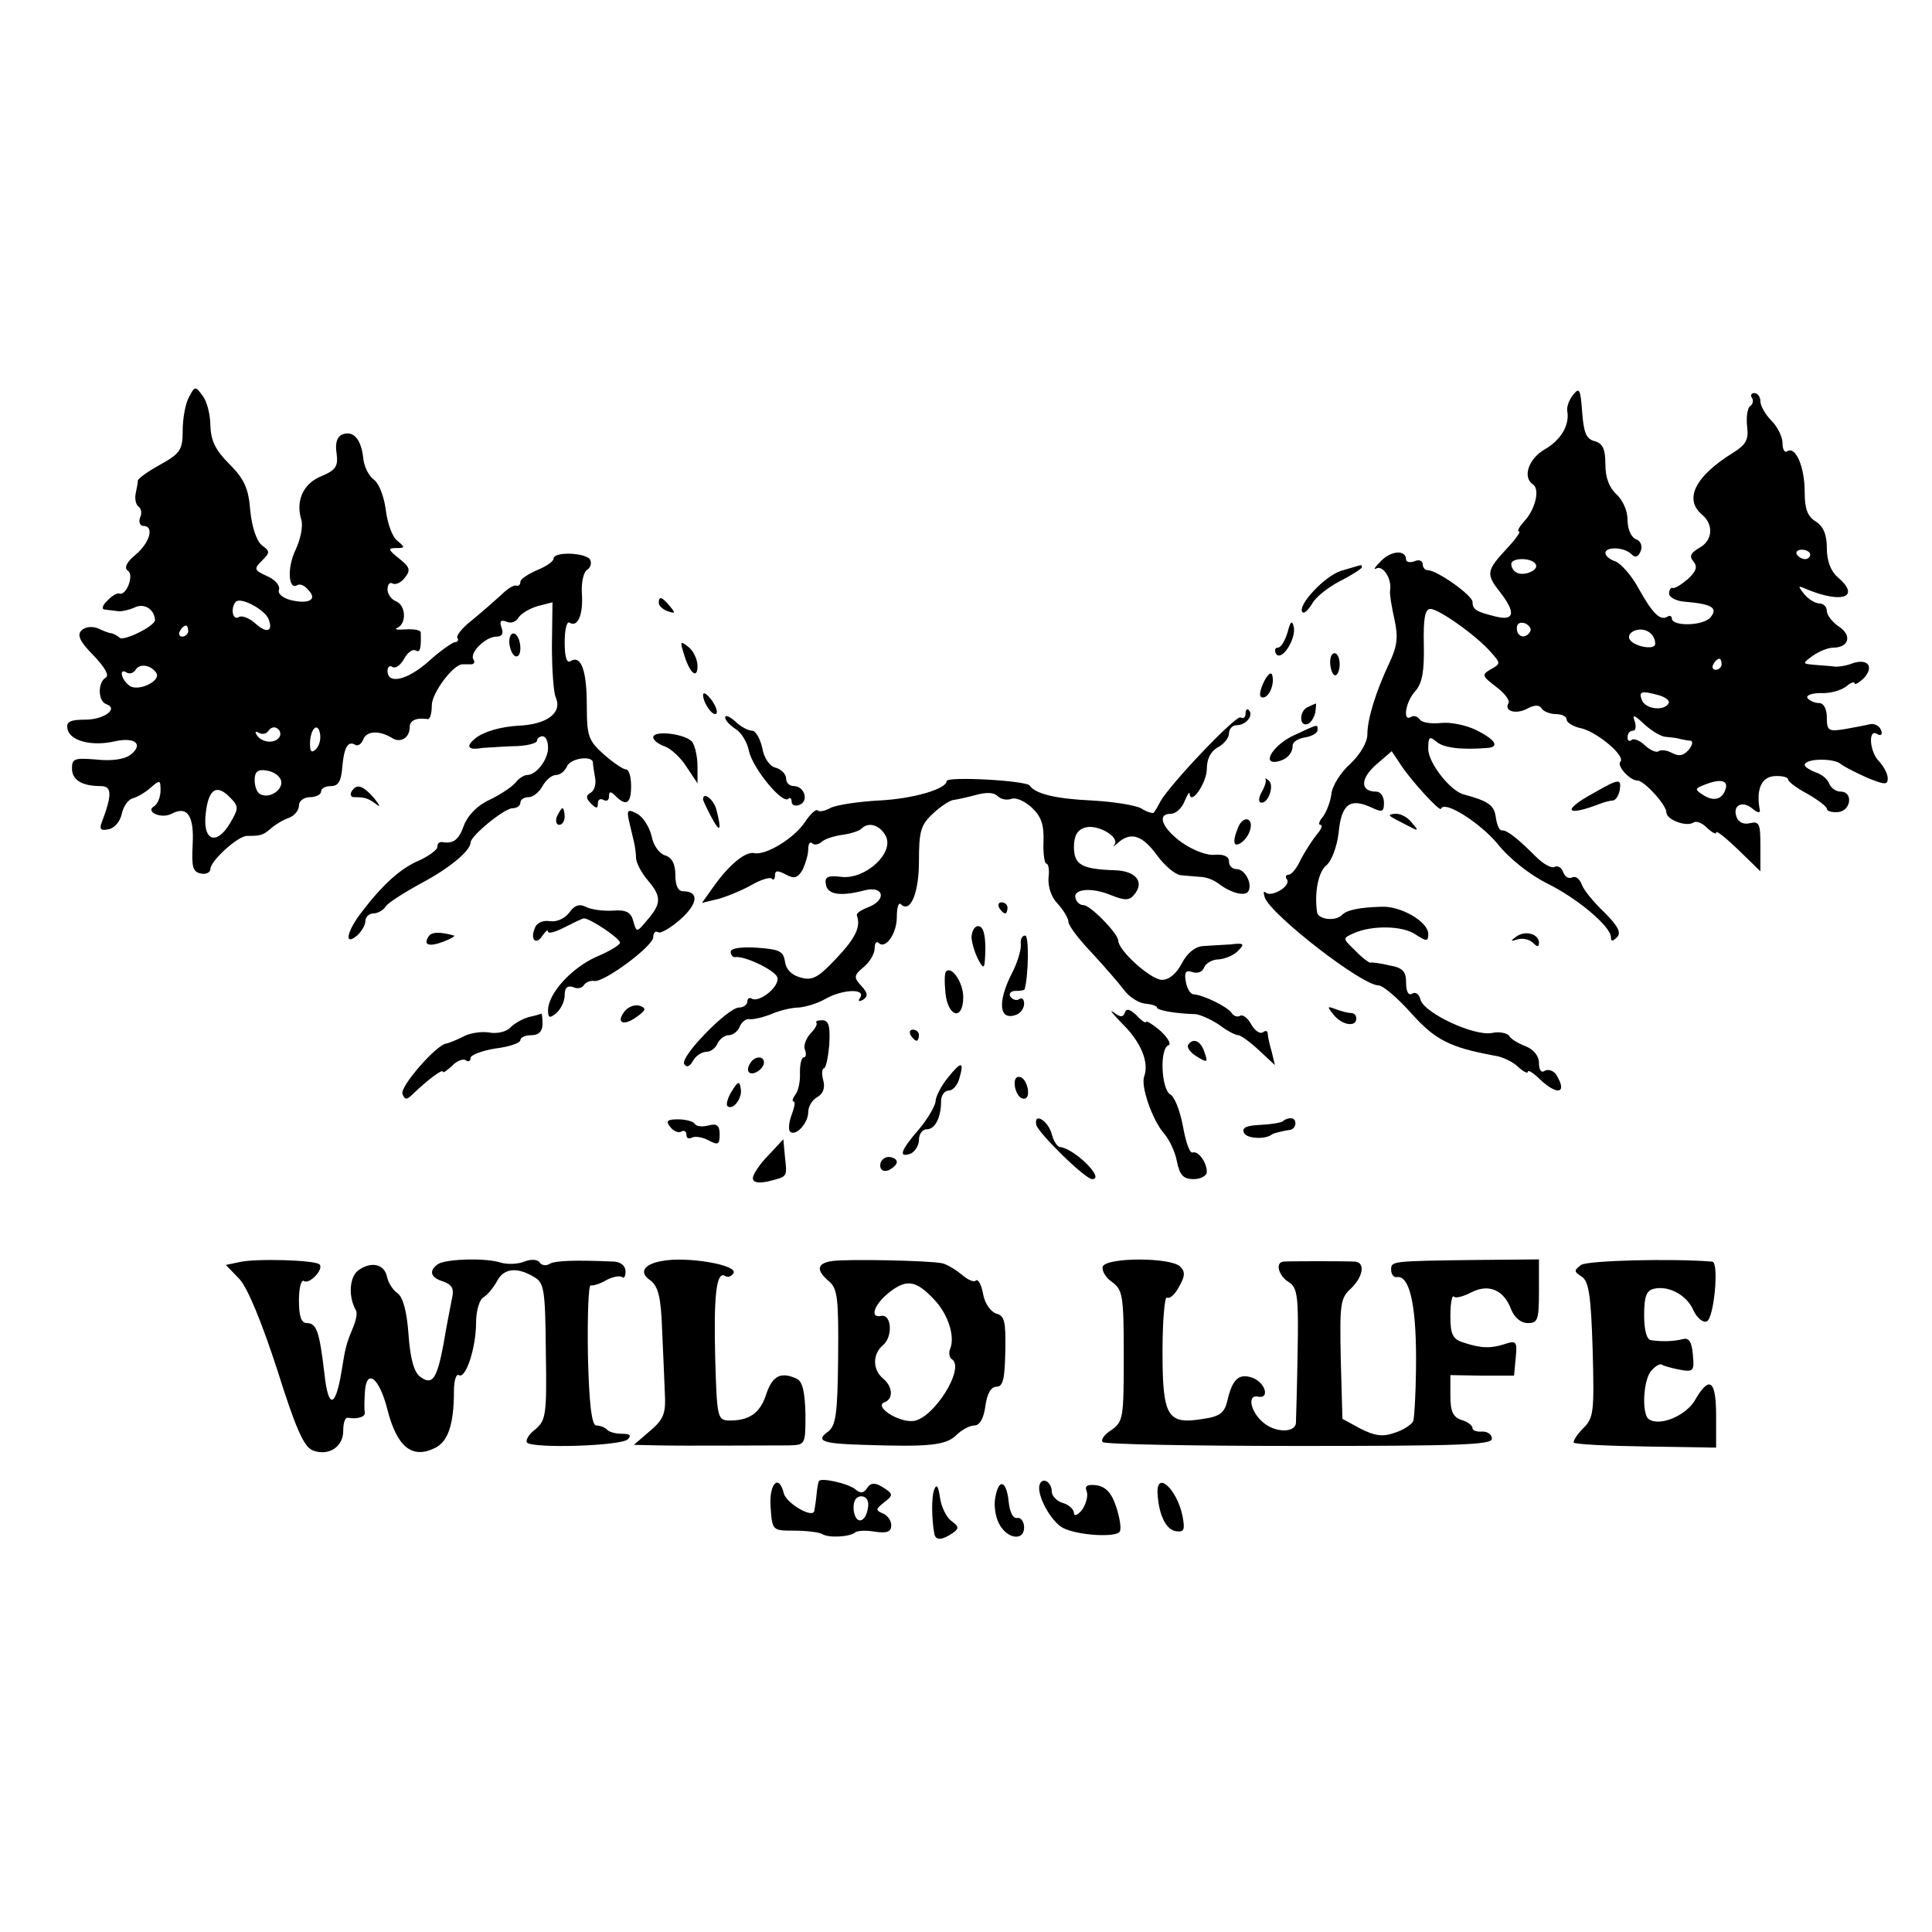 <?xml version="1.0" standalone="no"?>
<!DOCTYPE svg PUBLIC "-//W3C//DTD SVG 20010904//EN"
 "http://www.w3.org/TR/2001/REC-SVG-20010904/DTD/svg10.dtd">
<svg version="1.0" xmlns="http://www.w3.org/2000/svg"
 width="349pt" height="349pt" viewBox="0 0 349 349"
 preserveAspectRatio="xMidYMid meet">
<g transform="translate(0,349) scale(0.1,-0.1)"
fill="#000000" stroke="none">
<path d="M341 2772 c-6 -11 -11 -38 -11 -60 0 -34 -4 -41 -40 -61 -22 -12 -40
-25 -41 -29 0 -4 -2 -15 -4 -24 -2 -10 1 -20 5 -23 5 -3 7 -12 3 -20 -3 -8 0
-15 6 -15 20 0 12 -30 -14 -52 -17 -14 -21 -24 -14 -29 12 -7 -3 -47 -16 -41
-3 1 -13 -4 -21 -13 -9 -8 -11 -16 -5 -16 6 -1 17 -2 24 -3 6 -1 20 2 31 7 17
8 35 -4 36 -23 0 -11 -57 -39 -64 -32 -4 4 -11 7 -14 8 -4 0 -15 4 -25 9 -11
4 -23 3 -30 -4 -8 -8 -3 -20 22 -45 20 -21 29 -36 22 -40 -15 -9 -14 -43 1
-48 23 -8 -4 -28 -38 -28 -28 0 -35 -4 -32 -17 4 -21 43 -32 86 -22 37 8 52
-6 27 -25 -11 -8 -35 -11 -61 -8 -39 3 -44 2 -44 -16 0 -21 18 -32 52 -32 20
0 21 -15 2 -65 -5 -13 -2 -16 12 -13 11 2 21 14 24 28 3 14 12 26 20 28 8 2
23 11 32 19 17 15 18 14 18 -5 0 -11 -5 -24 -11 -28 -18 -10 12 -24 31 -14 28
15 41 -3 38 -56 -2 -40 0 -49 15 -52 9 -2 17 2 17 8 0 15 50 60 66 60 25 0 29
1 44 14 8 7 23 16 33 19 9 4 17 13 17 22 0 8 9 15 20 15 11 0 20 5 20 10 0 6
8 10 18 10 13 0 18 9 20 31 3 38 10 51 23 44 5 -4 12 1 15 9 6 16 29 17 52 3
15 -10 32 0 32 19 0 13 12 18 33 15 4 0 7 11 7 25 0 22 38 73 55 74 3 0 10 0
16 0 5 0 8 4 4 9 -7 12 22 41 42 41 10 0 13 6 9 16 -4 12 -2 15 9 11 8 -4 18
0 22 8 5 7 20 16 34 20 l27 7 -1 -79 c0 -43 3 -85 7 -93 12 -28 -16 -49 -69
-51 -30 -2 -59 -10 -74 -21 -21 -16 -17 -24 11 -19 4 0 28 2 53 3 25 0 45 5
45 10 0 4 5 8 10 8 6 0 10 -9 10 -21 0 -21 -21 -49 -38 -49 -5 0 -15 -6 -21
-14 -7 -8 -28 -22 -47 -31 -22 -10 -39 -28 -46 -46 -9 -26 -19 -34 -40 -30 -5
0 -8 -3 -8 -9 0 -5 -15 -16 -32 -24 -34 -14 -67 -44 -105 -94 -27 -35 -32 -62
-8 -42 8 7 15 19 15 26 0 8 7 14 15 14 7 0 18 6 22 13 4 6 32 24 61 40 52 27
92 60 92 75 0 12 61 62 76 62 8 0 14 5 14 10 0 6 7 10 15 10 8 0 19 9 25 20 6
11 17 20 24 20 8 0 16 7 20 15 5 15 45 21 47 8 0 -5 2 -17 4 -28 2 -11 -1 -23
-8 -27 -9 -5 -9 -10 1 -20 9 -9 12 -9 12 1 0 7 5 9 10 6 6 -3 10 -1 10 6 0 10
3 10 12 1 19 -19 28 -14 28 18 0 17 -4 30 -9 30 -5 0 -23 12 -40 27 -28 25
-31 33 -31 88 0 63 -10 92 -29 81 -7 -5 -11 6 -11 34 0 23 4 39 9 35 15 -9 25
16 22 54 -1 19 3 38 10 42 6 4 8 12 5 18 -8 13 -66 15 -66 2 0 -5 -13 -14 -30
-21 -16 -7 -30 -16 -30 -21 0 -5 -3 -8 -7 -7 -5 2 -17 -6 -28 -17 -12 -11 -35
-31 -52 -45 -17 -13 -29 -28 -27 -32 3 -4 1 -8 -4 -8 -4 0 -26 -15 -47 -34
-39 -35 -75 -43 -75 -18 0 7 4 11 9 7 6 -3 15 4 21 15 6 11 15 18 21 15 8 -5
10 4 9 33 -1 4 -13 6 -28 5 -15 -1 -21 0 -14 3 17 8 15 41 -3 48 -8 3 -15 13
-15 21 0 9 4 14 9 11 5 -3 15 1 22 10 11 14 10 19 -10 35 -20 16 -21 19 -5 19
16 0 16 1 2 13 -9 6 -18 31 -21 55 -3 24 -12 48 -21 55 -10 7 -19 25 -20 41
-4 33 -18 49 -38 41 -9 -4 -13 -15 -10 -34 3 -23 -1 -30 -27 -41 -33 -13 -47
-44 -37 -78 4 -11 -1 -36 -10 -55 -16 -33 -13 -74 3 -64 5 3 14 -1 20 -9 17
-17 1 -26 -32 -18 -15 4 -24 12 -21 19 2 7 -7 18 -21 24 -24 11 -25 13 -10 28
15 15 15 17 0 28 -9 7 -18 32 -21 63 -3 40 -11 57 -38 84 -25 25 -33 42 -34
69 0 19 -6 44 -14 54 -13 18 -14 18 -25 -3z m144 -400 c9 -23 -3 -27 -24 -8
-11 10 -25 15 -30 11 -11 -6 -15 17 -5 28 9 9 52 -14 59 -31z m-145 -22 c0 -5
-5 -10 -11 -10 -5 0 -7 5 -4 10 3 6 8 10 11 10 2 0 4 -4 4 -10z m-58 -75 c11
-15 -34 -36 -49 -23 -15 12 -18 32 -4 23 5 -3 12 -1 16 5 7 12 27 9 37 -5z
m223 -116 c-8 -13 -32 -11 -41 3 -4 6 -3 8 4 4 6 -3 13 -2 17 4 4 6 11 8 16 4
5 -3 7 -10 4 -15z m66 -22 c-8 -8 -11 -5 -11 9 0 27 14 41 18 19 2 -9 -1 -22
-7 -28z m-63 -58 c3 -17 -23 -33 -39 -23 -5 3 -9 14 -9 25 0 15 6 20 22 17 13
-2 24 -10 26 -19z m-93 -77 c-23 -38 -47 -32 -44 12 4 48 18 61 42 38 19 -19
19 -21 2 -50z"/>
<path d="M2842 2777 c-7 -8 -12 -21 -11 -29 5 -25 -11 -53 -41 -70 -29 -17
-40 -50 -21 -63 13 -8 5 -44 -15 -66 -10 -11 -14 -19 -10 -19 4 0 -7 -15 -23
-32 -36 -39 -37 -45 -11 -78 28 -36 26 -52 -7 -44 -37 9 -43 13 -43 27 -1 12
-64 57 -81 57 -5 0 -9 5 -9 11 0 6 -7 9 -15 5 -8 -3 -15 -1 -15 3 0 18 -26 17
-45 -2 -11 -11 -15 -17 -9 -14 12 7 29 -19 25 -40 -1 -6 3 -30 8 -52 7 -32 5
-48 -9 -78 -25 -53 -40 -102 -40 -130 0 -14 -13 -36 -31 -53 -17 -15 -33 -40
-34 -55 -2 -14 -9 -32 -15 -40 -7 -8 -9 -15 -5 -15 5 0 2 -8 -6 -17 -8 -10
-21 -30 -29 -45 -7 -16 -17 -28 -22 -28 -5 0 -7 -4 -3 -9 7 -12 -29 -33 -39
-23 -4 3 -4 -1 -1 -10 13 -32 175 -158 205 -158 8 0 35 -23 59 -50 43 -48 69
-62 151 -77 14 -2 33 -11 42 -20 10 -9 18 -13 18 -9 0 4 10 -2 22 -14 32 -30
50 -25 29 9 -5 7 -14 10 -20 7 -7 -5 -11 1 -11 14 0 12 -9 24 -24 30 -13 5
-27 13 -30 19 -4 5 -18 8 -31 5 -33 -6 -122 36 -129 60 -2 10 -9 15 -15 11 -7
-4 -11 4 -11 20 0 20 -6 27 -30 31 -16 4 -32 6 -35 5 -2 0 -15 9 -27 22 -23
22 -23 22 -3 31 33 15 89 14 112 -2 20 -13 23 -13 23 1 0 22 -50 51 -85 49
-39 -1 -63 -6 -71 -15 -12 -12 -44 -8 -45 6 -5 36 3 73 17 84 9 7 19 33 22 58
5 52 20 64 58 47 21 -10 24 -9 24 8 0 11 -6 20 -14 20 -29 0 -29 23 -1 48 l29
25 16 -24 c18 -28 71 -86 73 -80 6 16 70 -25 102 -63 22 -28 60 -57 90 -72 55
-27 115 -78 115 -97 0 -8 3 -8 11 0 8 8 2 20 -23 45 -19 18 -38 41 -41 51 -4
10 -11 15 -17 12 -6 -3 -13 1 -16 9 -3 9 -10 13 -16 10 -5 -3 -20 5 -33 18
-33 33 -53 49 -62 48 -5 0 -9 10 -11 24 -3 22 -14 29 -58 41 -24 6 -64 57 -64
82 0 22 2 24 15 13 13 -11 45 -15 93 -11 21 2 13 15 -21 32 -18 9 -47 15 -64
13 -18 -2 -35 1 -38 6 -4 6 -11 8 -16 5 -16 -10 -10 28 8 47 12 14 16 35 15
83 -1 48 2 65 12 65 15 0 83 -48 109 -78 18 -20 18 -21 0 -31 -17 -10 -16 -12
10 -32 15 -11 25 -25 22 -29 -9 -15 14 -21 34 -10 13 7 22 7 26 0 3 -5 15 -10
26 -10 10 0 19 -4 19 -10 0 -5 12 -13 28 -16 29 -8 79 -50 69 -60 -7 -7 17
-34 31 -34 12 0 52 -44 52 -57 0 -14 36 -27 49 -19 5 4 17 -1 25 -10 9 -8 16
-12 16 -8 0 5 18 -10 40 -31 l40 -39 0 46 c0 40 -2 45 -19 41 -11 -3 -21 2
-24 11 -8 21 10 31 29 15 8 -7 14 -8 13 -3 -7 37 2 60 26 62 14 1 25 -2 25 -6
0 -4 16 -16 35 -26 19 -11 35 -23 35 -27 0 -4 9 -7 20 -6 24 2 28 37 5 37 -9
0 -18 7 -21 15 -3 8 -14 17 -25 20 -10 4 -19 10 -19 13 0 12 52 13 65 2 6 -5
28 -16 48 -25 32 -13 37 -13 37 -1 0 8 -7 21 -15 30 -18 17 -21 61 -4 50 7 -4
10 -1 7 7 -3 8 -12 12 -19 11 -8 -2 -29 -6 -46 -9 -30 -5 -33 -3 -33 21 0 16
-6 26 -14 26 -8 0 -17 4 -21 9 -3 5 8 9 24 9 17 -1 37 5 46 12 8 7 15 9 15 6
0 -4 7 0 16 8 20 21 9 37 -19 28 -12 -5 -28 -7 -34 -6 -7 1 -23 2 -35 3 -22 2
-23 2 -4 16 11 8 28 15 37 15 29 0 35 22 11 38 -12 8 -22 21 -22 28 0 8 -6 14
-14 14 -7 0 -20 8 -27 17 -12 15 -12 16 6 8 64 -26 96 -13 55 22 -13 11 -20
30 -20 53 0 24 -6 39 -20 48 -15 9 -20 23 -20 53 0 45 -16 83 -31 74 -5 -4 -9
3 -9 14 0 12 -9 30 -20 41 -11 11 -20 27 -20 35 0 8 -5 15 -11 15 -5 0 -8 -4
-4 -9 3 -5 1 -12 -4 -15 -4 -3 -7 -19 -5 -36 3 -24 -2 -33 -24 -47 -70 -43
-91 -85 -57 -113 21 -18 19 -47 -6 -60 -15 -9 -18 -15 -10 -24 8 -10 5 -18
-10 -32 -12 -10 -24 -18 -28 -16 -3 1 -6 -4 -6 -10 0 -7 13 -14 29 -15 48 -4
60 -11 46 -28 -13 -16 -70 -17 -70 -2 0 4 -4 6 -8 3 -13 -8 -27 6 -52 51 -13
24 -32 45 -42 49 -10 3 -18 10 -18 15 0 12 34 11 47 -2 7 -7 12 -6 17 6 3 9 0
18 -9 21 -9 4 -15 19 -15 35 0 17 -9 36 -20 46 -13 12 -20 30 -20 54 0 28 -5
38 -19 42 -16 4 -20 15 -23 53 -3 41 -5 45 -16 31z m428 -289 c0 -4 -4 -8 -9
-8 -6 0 -12 4 -15 8 -3 5 1 9 9 9 8 0 15 -4 15 -9z m-496 -17 c7 -11 -22 -23
-35 -15 -5 3 -9 9 -9 15 0 12 37 12 44 0z m-10 -122 c-8 -14 -24 -10 -24 6 0
9 6 12 15 9 8 -4 12 -10 9 -15z m226 -22 c0 -13 -43 -4 -47 10 -2 6 4 13 14
15 17 4 33 -8 33 -25z m120 -37 c0 -5 -5 -10 -11 -10 -5 0 -7 5 -4 10 3 6 8
10 11 10 2 0 4 -4 4 -10z m-113 -56 c13 -4 20 -10 17 -15 -9 -14 -41 -10 -48
6 -6 16 -2 18 31 9z m12 -75 c9 -1 21 -2 26 -4 6 -1 14 -3 19 -3 5 -1 3 -9 -4
-17 -9 -10 -17 -12 -30 -5 -9 5 -20 6 -24 3 -3 -3 -14 1 -24 10 -10 10 -22 14
-25 10 -4 -3 -7 -1 -7 5 0 7 4 12 10 12 5 0 6 8 3 17 -5 13 -1 12 17 -5 13
-12 31 -23 39 -23z m109 -91 c-5 -21 -20 -27 -40 -15 -17 11 -17 12 0 19 27
11 42 9 40 -4z"/>
<path d="M2423 2459 c-30 -9 -81 -64 -70 -75 3 -3 10 4 17 15 6 12 29 30 50
41 22 11 40 23 40 25 0 3 -1 5 -2 4 -2 0 -17 -5 -35 -10z"/>
<path d="M1190 2401 c0 -5 7 -12 16 -15 14 -5 15 -4 4 9 -14 17 -20 19 -20 6z"/>
<path d="M2326 2348 c-5 -16 -12 -28 -18 -28 -5 0 -6 -5 -3 -11 10 -15 37 27
32 49 -3 12 -6 10 -11 -10z"/>
<path d="M920 2331 c0 -11 5 -23 10 -26 6 -3 10 3 10 14 0 11 -4 23 -10 26 -5
3 -10 -3 -10 -14z"/>
<path d="M1235 2310 c10 -35 25 -49 25 -23 0 11 -7 27 -16 34 -15 12 -16 11
-9 -11z"/>
<path d="M2403 2290 c1 -11 5 -20 9 -20 4 0 8 9 8 20 0 11 -4 20 -9 20 -6 0
-9 -9 -8 -20z"/>
<path d="M2282 2256 c-7 -16 -8 -26 -1 -26 12 0 22 25 17 41 -2 6 -9 0 -16
-15z"/>
<path d="M1270 2235 c0 -15 18 -40 24 -34 3 3 -1 14 -9 25 -8 10 -14 15 -15 9z"/>
<path d="M2363 2213 c-16 -6 -17 -36 -1 -31 6 2 12 12 14 21 1 9 2 17 1 16 -1
0 -8 -3 -14 -6z"/>
<path d="M2250 2201 c0 -7 -4 -10 -9 -7 -8 5 -127 -120 -145 -152 -5 -10 -10
-18 -12 -20 -1 -2 -12 1 -23 8 -12 6 -52 12 -89 14 -65 3 -102 12 -112 27 -6
9 -150 17 -150 8 0 -14 -60 -32 -122 -35 -37 -2 -76 -8 -87 -13 -10 -6 -21 -8
-24 -5 -3 3 -13 -6 -23 -21 -19 -29 -71 -61 -92 -56 -16 3 -46 -22 -74 -62
l-20 -28 29 7 c15 4 42 15 60 25 17 10 34 15 37 12 3 -4 6 -1 6 6 0 9 5 9 20
1 15 -8 21 -6 30 9 5 11 10 27 10 37 0 10 3 14 7 11 3 -4 11 -3 17 2 6 6 24
11 38 13 15 2 30 7 34 11 13 13 33 7 44 -13 16 -31 -37 -79 -80 -74 -25 3 -31
0 -28 -14 3 -18 26 -22 71 -10 34 8 39 -18 5 -31 -13 -5 -22 -11 -20 -15 7
-20 -2 -40 -37 -77 -32 -34 -43 -41 -64 -35 -16 4 -27 14 -29 29 -3 19 -10 22
-50 25 -29 2 -48 -1 -48 -7 0 -6 3 -10 8 -10 16 3 71 -23 76 -36 6 -16 -32
-47 -46 -39 -4 3 -8 0 -8 -5 0 -6 -7 -11 -15 -11 -20 0 -107 -89 -99 -102 4
-7 10 -5 16 6 5 9 16 16 24 16 8 0 17 7 20 15 4 8 13 15 20 15 8 0 17 7 20 15
4 9 11 15 18 14 6 -1 24 3 39 9 16 7 38 12 50 12 12 1 33 7 47 15 31 18 74 20
64 3 -5 -7 -3 -8 5 -4 9 6 9 12 -3 25 -14 15 -14 19 4 34 11 9 20 24 20 34 0
9 3 13 7 10 12 -13 33 16 33 46 0 17 3 27 7 24 17 -18 33 19 33 77 0 54 3 66
26 87 14 13 31 24 37 24 7 1 25 5 40 9 18 5 32 5 39 -2 6 -6 17 -8 25 -5 8 3
24 -4 37 -16 17 -16 22 -31 21 -61 -1 -22 2 -40 5 -40 4 0 6 -12 4 -26 -1 -16
5 -35 17 -47 10 -11 19 -26 19 -32 0 -7 19 -32 43 -57 23 -25 49 -55 58 -67 9
-12 26 -23 38 -24 11 -1 21 -4 21 -7 0 -5 33 -11 70 -12 8 -1 27 -9 42 -19 14
-11 30 -19 35 -19 4 0 21 -12 37 -27 l29 -27 -6 25 c-4 13 -7 28 -7 32 0 5 -4
6 -9 2 -6 -3 -15 4 -21 15 -6 11 -15 18 -20 15 -5 -3 -12 0 -15 5 -7 11 -51
33 -70 34 -5 1 -11 11 -13 23 -3 17 0 21 12 17 9 -3 18 0 21 8 3 8 15 15 27
15 12 1 28 8 35 16 12 12 10 14 -14 11 -15 -1 -38 -2 -50 -3 -14 -1 -28 -12
-38 -31 -10 -19 -23 -30 -36 -30 -20 0 -79 53 -79 71 0 12 -50 64 -63 64 -6 0
-12 5 -14 12 -6 17 28 21 64 6 25 -10 33 -10 42 1 19 23 3 43 -36 44 -59 2
-73 10 -73 42 0 20 6 31 20 35 22 7 64 -17 53 -31 -4 -5 -1 -3 7 4 23 20 44
13 70 -23 14 -19 33 -35 43 -36 9 -1 25 -2 35 -3 11 0 25 -6 33 -12 22 -17 48
-24 54 -14 8 13 -6 40 -21 40 -8 0 -14 6 -14 14 0 9 -9 13 -25 12 -14 -2 -40
8 -60 22 -36 26 -46 52 -20 52 9 0 20 10 25 23 5 12 9 18 9 13 2 -22 31 20 31
45 0 18 7 32 20 39 11 6 20 17 20 25 0 8 6 15 14 15 17 0 31 18 22 27 -3 4 -6
1 -6 -6z"/>
<path d="M1310 2194 c0 -5 8 -14 19 -21 10 -6 21 -24 24 -40 7 -31 60 -96 71
-86 3 3 6 1 6 -5 0 -6 6 -9 14 -6 18 7 9 34 -10 34 -8 0 -14 6 -14 14 0 7 -8
16 -18 19 -11 2 -22 17 -25 36 -4 17 -12 31 -18 31 -7 0 -21 7 -31 17 -10 9
-18 12 -18 7z"/>
<path d="M2338 2162 c-36 -16 -60 -52 -32 -48 17 3 29 14 29 29 0 7 10 13 23
15 12 2 22 8 22 13 0 11 3 12 -42 -9z"/>
<path d="M1180 2158 c0 -5 9 -12 20 -16 12 -4 30 -21 40 -37 l20 -30 0 30 c0
17 -4 36 -9 44 -10 15 -71 23 -71 9z"/>
<path d="M2286 2082 c2 -2 -1 -13 -7 -23 -6 -11 -6 -19 0 -19 13 0 23 32 13
40 -5 4 -7 5 -6 2z"/>
<path d="M2878 2057 c-57 -31 -50 -43 12 -19 8 3 19 6 24 6 5 1 10 9 12 19 3
21 -1 21 -48 -6z"/>
<path d="M635 2060 c-3 -5 -1 -10 4 -10 21 0 26 -2 41 -13 8 -6 6 -2 -4 11
-21 24 -32 27 -41 12z"/>
<path d="M1270 2046 c0 -2 7 -17 15 -32 16 -30 19 -25 9 14 -5 18 -24 33 -24
18z"/>
<path d="M1006 2015 c-3 -8 -1 -15 4 -15 6 0 10 7 10 15 0 8 -2 15 -4 15 -2 0
-6 -7 -10 -15z"/>
<path d="M1136 2008 c3 -13 7 -30 9 -38 2 -8 4 -22 4 -31 1 -9 10 -26 21 -39
25 -29 25 -42 0 -71 -20 -24 -20 -24 -26 -3 -4 16 -13 21 -37 19 -18 -1 -40 2
-49 7 -12 6 -21 2 -30 -11 -8 -10 -22 -17 -35 -15 -12 2 -24 -3 -27 -13 -9
-21 3 -31 14 -13 6 8 10 12 10 7 0 -4 13 -1 30 8 16 8 32 16 35 16 11 0 65
-36 65 -44 0 -4 -20 -16 -44 -26 -44 -20 -86 -66 -86 -96 0 -14 3 -15 15 -5 8
7 15 21 15 32 0 14 5 18 15 15 8 -4 17 -2 20 4 4 5 12 8 18 7 17 -4 107 63
107 79 0 8 4 12 9 9 4 -3 23 8 41 24 31 28 33 50 4 50 -9 0 -14 10 -14 29 0
20 -6 32 -19 36 -10 3 -21 18 -24 35 -4 16 -15 34 -26 40 -17 9 -19 7 -15 -12z"/>
<path d="M2511 2016 c2 -2 15 -9 29 -16 23 -12 24 -12 11 3 -7 10 -20 17 -29
17 -8 0 -13 -2 -11 -4z"/>
<path d="M2236 1994 c-11 -27 -7 -37 9 -24 16 14 20 40 6 40 -5 0 -12 -7 -15
-16z"/>
<path d="M1805 1850 c3 -5 8 -10 11 -10 2 0 4 5 4 10 0 6 -5 10 -11 10 -5 0
-7 -4 -4 -10z"/>
<path d="M1755 1796 c1 -12 7 -30 13 -41 10 -18 11 -15 12 21 0 26 -4 41 -13
41 -7 0 -12 -10 -12 -21z"/>
<path d="M774 1798 c-10 -15 1 -19 27 -9 13 5 22 10 19 11 -25 7 -41 7 -46 -2z"/>
<path d="M2739 1798 c-11 -8 -11 -9 2 -5 9 3 22 0 28 -6 8 -8 11 -8 11 0 0 16
-25 23 -41 11z"/>
<path d="M1844 1784 c1 -9 -6 -33 -16 -52 -27 -53 -23 -87 8 -75 8 3 14 12 14
20 0 8 -4 12 -9 8 -5 -3 -12 -1 -16 5 -3 5 1 10 9 10 9 0 16 1 17 3 7 26 8 97
1 97 -6 0 -9 -7 -8 -16z"/>
<path d="M1709 1735 c-3 -2 -3 -20 -1 -40 5 -43 32 -49 32 -6 0 26 -21 57 -31
46z"/>
<path d="M1129 1664 c-17 -21 -4 -29 21 -11 17 12 18 16 6 20 -8 3 -20 -1 -27
-9z"/>
<path d="M2027 1641 c34 -33 49 -70 40 -95 -7 -18 15 -80 36 -104 9 -10 20
-33 23 -50 5 -25 12 -32 30 -32 13 0 24 6 24 13 0 18 -16 39 -26 35 -5 -1 -12
19 -17 47 -5 27 -15 54 -23 58 -16 9 -20 83 -3 89 5 2 -1 13 -15 26 -14 12
-26 19 -26 16 0 -3 -8 2 -17 12 -12 11 -18 13 -21 5 -3 -9 -8 -9 -20 0 -10 7
-2 -2 15 -20z"/>
<path d="M2409 1657 c15 -19 41 -23 41 -7 0 6 -4 10 -9 10 -5 0 -18 3 -28 7
-16 6 -16 5 -4 -10z"/>
<path d="M956 1653 c-11 -3 -26 -11 -34 -19 -7 -8 -25 -12 -39 -9 -14 2 -35
-1 -47 -8 -12 -6 -25 -11 -29 -12 -17 0 -85 -78 -80 -91 4 -11 8 -11 18 -1 27
26 55 47 55 41 0 -3 7 2 16 10 8 9 20 14 25 11 5 -4 9 -2 9 4 0 5 20 13 45 17
25 3 45 10 45 15 0 5 9 9 20 9 13 0 20 7 20 20 0 11 -1 19 -2 19 -2 -1 -12 -4
-22 -6z"/>
<path d="M1475 1642 c2 -2 -3 -11 -11 -19 -8 -9 -13 -22 -10 -29 3 -8 2 -14
-2 -14 -4 0 -7 -12 -7 -27 1 -16 -3 -34 -8 -40 -5 -7 -7 -13 -3 -13 3 0 1 -11
-4 -24 -5 -13 -6 -27 -3 -30 10 -10 33 15 33 35 0 10 7 22 16 27 11 6 15 17
11 31 -3 11 -2 21 1 21 4 0 8 20 10 43 2 34 -1 44 -13 44 -8 0 -13 -2 -10 -5z"/>
<path d="M1645 1620 c3 -5 8 -10 11 -10 2 0 4 5 4 10 0 6 -5 10 -11 10 -5 0
-7 -4 -4 -10z"/>
<path d="M2146 1602 c-2 -4 4 -13 15 -20 21 -13 22 -12 13 12 -7 17 -20 21
-28 8z"/>
<path d="M1355 1569 c-4 -6 -5 -13 -2 -16 7 -7 27 6 27 18 0 12 -17 12 -25 -2z"/>
<path d="M1712 1543 c-12 -15 -22 -34 -22 -43 -1 -8 -14 -31 -30 -50 -33 -38
-38 -52 -15 -44 8 4 15 15 15 25 0 10 6 19 14 19 15 0 26 21 26 51 0 10 6 19
14 19 7 0 16 10 19 22 9 31 4 32 -21 1z"/>
<path d="M1833 1530 c1 -11 7 -22 13 -24 8 -3 12 3 11 14 -1 11 -7 22 -13 24
-8 3 -12 -3 -11 -14z"/>
<path d="M1322 1519 c-7 -11 -11 -24 -8 -27 10 -9 28 15 24 32 -2 14 -5 13
-16 -5z"/>
<path d="M1211 1454 c6 -8 15 -11 20 -8 5 3 9 0 9 -6 0 -6 4 -8 10 -5 5 3 19
1 30 -5 17 -9 20 -8 20 11 0 16 -5 20 -20 16 -11 -3 -22 -2 -25 3 -2 4 -16 8
-30 8 -20 0 -23 -3 -14 -14z"/>
<path d="M1872 1458 c3 -14 88 -98 101 -98 24 0 -32 55 -58 58 -5 0 -12 11
-15 23 -6 24 -33 41 -28 17z"/>
<path d="M2318 1465 c-3 -3 -21 -6 -41 -7 -25 -1 -34 -5 -30 -14 4 -11 39 -13
51 -3 3 2 19 6 32 8 12 1 14 21 2 21 -5 0 -11 -2 -14 -5z"/>
<path d="M1388 1403 c-16 -16 -28 -35 -28 -41 0 -8 9 -10 28 -6 35 9 34 7 30
44 l-3 32 -27 -29z"/>
<path d="M1590 1385 c0 -9 6 -12 15 -9 8 4 15 10 15 15 0 5 -7 9 -15 9 -8 0
-15 -7 -15 -15z"/>
<path d="M432 1210 l-24 -5 25 -26 c15 -17 40 -78 68 -164 33 -105 48 -139 64
-145 28 -11 55 6 55 35 0 14 3 24 8 24 16 -3 32 1 31 9 -1 4 -1 19 0 35 2 47
26 30 41 -30 17 -66 44 -89 85 -69 24 11 35 42 35 103 0 19 4 32 9 29 12 -8
31 49 31 95 0 21 6 42 14 46 7 4 18 18 24 29 12 23 36 26 67 7 18 -10 20 -23
21 -135 2 -114 0 -124 -19 -140 -12 -9 -18 -20 -15 -24 12 -11 170 -6 182 6 7
7 4 10 -10 10 -12 0 -24 3 -28 8 -4 4 -13 7 -19 7 -8 0 -13 39 -15 128 -1 70
1 126 5 125 4 -1 18 3 29 10 12 6 24 8 28 5 3 -3 6 1 6 10 0 10 -8 17 -20 18
-70 3 -107 2 -117 -4 -6 -4 -14 -3 -18 2 -3 6 -15 7 -28 2 -12 -5 -31 -5 -42
-2 -26 9 -97 7 -113 -2 -18 -12 -15 -25 9 -32 16 -6 20 -13 15 -33 -3 -15 -10
-51 -15 -81 -12 -63 -20 -74 -42 -58 -11 8 -18 33 -21 76 -3 42 -10 68 -20 75
-9 6 -17 20 -19 30 -5 23 -29 28 -52 11 -16 -12 -18 -48 -4 -72 3 -5 0 -19 -6
-33 -12 -29 -13 -34 -20 -77 -11 -67 -24 -69 -31 -4 -9 76 -14 91 -32 91 -10
0 -14 13 -14 41 0 22 4 38 9 35 10 -7 37 22 28 30 -8 8 -117 11 -145 4z"/>
<path d="M1195 1212 c-33 -6 -41 -21 -20 -35 14 -11 19 -30 21 -88 2 -41 4
-93 5 -116 2 -36 -2 -47 -27 -68 l-29 -25 45 -1 c47 -1 184 0 235 0 30 1 30 1
30 57 -1 38 -5 58 -15 63 -29 14 -45 6 -56 -28 -11 -34 -31 -48 -69 -47 -19 1
-20 9 -23 111 -3 115 2 160 18 150 5 -3 11 -1 15 5 9 15 -85 31 -130 22z"/>
<path d="M1503 1212 c-28 -4 -29 -17 -5 -37 15 -13 17 -32 16 -137 -1 -102 -4
-123 -18 -134 -24 -17 -10 -22 64 -24 119 -4 149 -1 168 18 9 9 24 17 32 17
10 0 17 13 20 35 3 22 10 35 20 35 12 0 15 14 16 64 1 53 -1 64 -16 68 -10 3
-21 18 -24 35 -3 17 -9 28 -13 25 -3 -4 -15 1 -25 10 -11 9 -27 19 -36 21 -23
5 -172 8 -199 4z m184 -69 c25 -26 38 -65 30 -88 -4 -8 -2 -17 2 -20 26 -15
-33 -109 -70 -112 -28 -2 -71 27 -51 34 16 6 15 28 -3 43 -19 16 -19 44 0 60
18 15 16 56 -3 53 -22 -5 -13 21 15 43 31 24 48 21 80 -13z"/>
<path d="M1992 1202 c-2 -7 5 -20 17 -28 19 -14 21 -24 21 -133 0 -112 -1
-119 -22 -134 -13 -8 -20 -18 -16 -22 3 -4 163 -7 355 -7 289 0 348 2 348 13
0 8 -8 13 -17 13 -10 -1 -18 2 -18 6 0 5 -9 12 -20 15 -15 5 -20 15 -20 43 l0
38 58 -1 57 0 3 32 c3 30 1 32 -20 25 -25 -8 -42 -8 -75 3 -19 6 -23 15 -23
48 0 22 3 38 6 35 3 -4 17 0 31 7 32 17 60 5 73 -31 6 -14 17 -24 30 -24 18 0
20 6 20 58 l0 57 -113 -1 c-155 -2 -154 -2 -154 -18 0 -8 5 -14 10 -13 23 4
35 -49 35 -147 0 -56 -3 -106 -5 -113 -3 -6 -17 -16 -33 -21 -22 -8 -36 -6
-62 7 l-33 18 -3 108 c-2 98 -1 110 18 127 22 21 27 47 8 49 -16 1 -120 1
-130 0 -15 -2 -8 -26 10 -37 16 -10 18 -26 16 -130 -1 -66 -3 -122 -3 -125 -2
-17 -35 -17 -56 -1 -25 18 -34 54 -12 49 21 -4 13 25 -10 34 -25 9 -37 -2 -46
-42 -5 -21 -14 -28 -43 -32 -65 -11 -74 3 -74 121 0 57 4 101 8 98 5 -3 15 6
22 20 11 19 11 27 2 36 -17 17 -133 17 -140 0z"/>
<path d="M2856 1205 c-13 -10 -13 -12 1 -21 13 -8 17 -34 20 -132 3 -113 2
-123 -17 -142 -12 -12 -19 -24 -17 -26 3 -3 62 -6 131 -7 l126 -2 0 58 c0 64
-12 73 -38 28 -16 -28 -63 -48 -83 -35 -14 8 -11 74 5 89 7 8 15 12 18 10 2
-2 16 -6 31 -9 26 -5 28 -3 25 27 -2 23 -7 31 -18 28 -16 -4 -37 -5 -57 -2 -8
0 -13 17 -13 45 0 34 4 45 18 48 26 6 59 -11 71 -39 6 -13 17 -23 24 -20 13 4
23 107 10 108 -75 6 -225 2 -237 -6z"/>
<path d="M1479 814 c-1 -2 -3 -13 -4 -24 -1 -11 -3 -24 -4 -29 -2 -15 -50 13
-55 31 -9 37 -27 18 -24 -24 3 -43 3 -43 43 -43 22 0 45 -3 50 -6 12 -8 52 -5
60 3 4 3 20 4 36 1 22 -3 29 0 29 12 0 8 -7 18 -15 21 -14 6 -13 8 2 20 16 12
16 15 3 24 -19 13 -27 13 -35 0 -5 -7 -11 -8 -19 -1 -12 11 -65 23 -67 15z
m89 -47 c-4 -29 -23 -32 -26 -4 -1 15 4 24 14 24 9 0 14 -8 12 -20z"/>
<path d="M1878 808 c-6 -18 20 -66 42 -78 27 -14 99 -18 103 -6 3 6 -1 27 -7
45 -8 24 -18 35 -35 38 -17 2 -22 -1 -18 -11 3 -8 -1 -22 -8 -33 -8 -10 -15
-13 -15 -6 0 6 -9 15 -20 18 -11 3 -20 13 -20 20 0 18 -17 28 -22 13z"/>
<path d="M1688 800 c-6 -13 -5 -56 0 -82 3 -11 14 -10 32 2 13 9 13 12 -2 23
-9 7 -18 26 -20 42 -3 20 -6 25 -10 15z"/>
<path d="M1798 785 c-3 -13 0 -34 6 -46 14 -29 46 -34 46 -8 0 10 -6 18 -12
17 -8 -2 -14 10 -16 30 -4 38 -18 42 -24 7z"/>
<path d="M2091 793 c2 -39 15 -66 33 -69 15 -2 17 2 12 28 -10 48 -47 82 -45
41z"/>
</g>
</svg>
